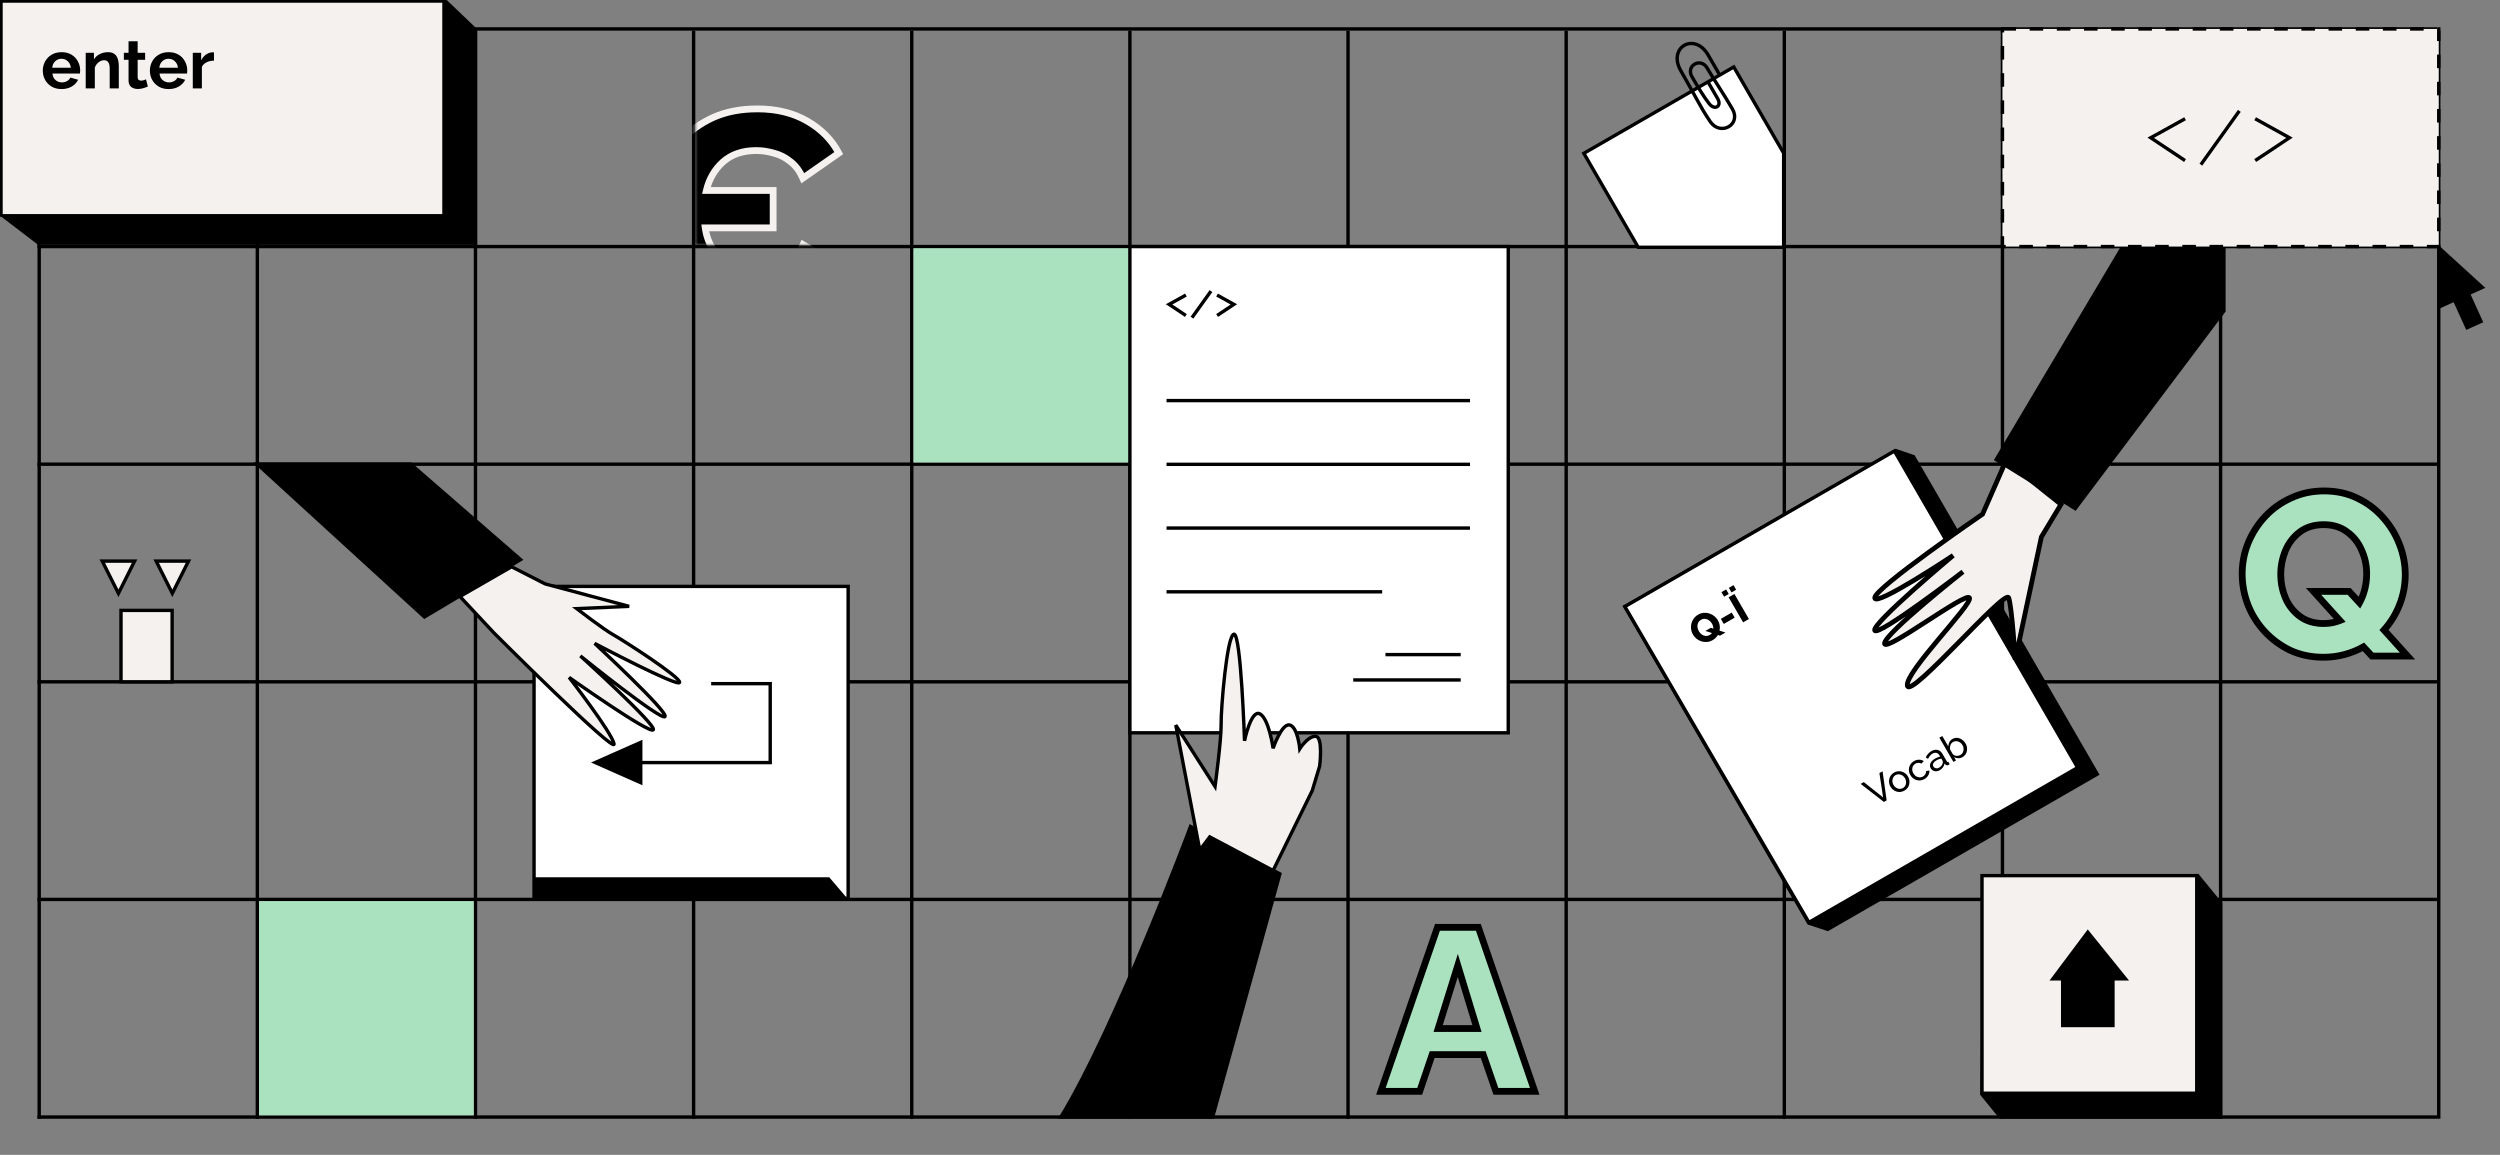 <svg width="736" height="340" viewBox="0 0 736 340" fill="none" xmlns="http://www.w3.org/2000/svg">
<rect x="0" y="0" width="736" height="340" fill="#808080" stroke="none"/>
<line x1="11.038" y1="328.857" x2="717.463" y2="328.857" stroke="black"/>
<line x1="11.538" y1="9.021" x2="11.538" y2="329.358" stroke="black"/>
<line x1="396.861" y1="9.021" x2="396.861" y2="329.358" stroke="black"/>
<line x1="11.038" y1="264.79" x2="717.463" y2="264.79" stroke="black"/>
<line x1="75.758" y1="9.021" x2="75.758" y2="329.358" stroke="black"/>
<line x1="461.082" y1="9.021" x2="461.082" y2="329.358" stroke="black"/>
<line x1="11.038" y1="200.724" x2="717.463" y2="200.724" stroke="black"/>
<line x1="139.979" y1="9.021" x2="139.979" y2="329.358" stroke="black"/>
<line x1="525.302" y1="9.021" x2="525.302" y2="329.358" stroke="black"/>
<line x1="11.038" y1="136.656" x2="717.463" y2="136.656" stroke="black"/>
<line x1="204.199" y1="9.021" x2="204.199" y2="329.358" stroke="black"/>
<line x1="589.522" y1="9.021" x2="589.522" y2="329.358" stroke="black"/>
<line x1="11.038" y1="72.589" x2="717.463" y2="72.589" stroke="black"/>
<line x1="268.42" y1="9.021" x2="268.42" y2="329.358" stroke="black"/>
<line x1="653.743" y1="9.021" x2="653.743" y2="329.358" stroke="black"/>
<line x1="11.038" y1="8.521" x2="717.463" y2="8.521" stroke="black"/>
<line x1="332.641" y1="9.021" x2="332.641" y2="329.358" stroke="black"/>
<line x1="717.963" y1="9.021" x2="717.963" y2="329.358" stroke="black"/>
<mask id="mask0_1370_4461" style="mask-type:alpha" maskUnits="userSpaceOnUse" x="204" y="28" width="65" height="45">
<rect x="204.703" y="28.041" width="64.221" height="44.046" fill="#C4C4C4"/>
</mask>
<g mask="url(#mask0_1370_4461)">
<path d="M222.49 92.537C217.954 92.537 213.866 91.697 210.226 90.017C206.642 88.281 203.534 85.957 200.902 83.045C198.326 80.077 196.338 76.773 194.938 73.133C193.594 69.437 192.922 65.629 192.922 61.709C192.922 58.013 193.566 54.401 194.854 50.873C196.142 47.345 198.046 44.181 200.566 41.381C203.142 38.525 206.278 36.257 209.974 34.577C213.726 32.897 218.066 32.057 222.994 32.057C228.65 32.057 233.55 33.261 237.694 35.669C241.838 38.077 244.918 41.213 246.934 45.077L236.35 52.469C235.454 50.397 234.25 48.773 232.738 47.597C231.226 46.365 229.574 45.525 227.782 45.077C226.046 44.573 224.338 44.321 222.658 44.321C218.626 44.321 215.35 45.441 212.83 47.681C210.366 49.921 208.742 52.721 207.958 56.081H227.614V67.085H207.622C207.958 69.605 208.826 71.873 210.226 73.889C211.682 75.849 213.474 77.417 215.602 78.593C217.786 79.713 220.194 80.273 222.826 80.273C224.506 80.273 226.242 80.021 228.034 79.517C229.826 78.957 231.45 78.061 232.906 76.829C234.418 75.597 235.594 74.001 236.434 72.041L247.69 78.677C246.458 81.645 244.498 84.165 241.81 86.237C239.122 88.253 236.042 89.821 232.57 90.941C229.154 92.005 225.794 92.537 222.49 92.537Z" fill="black"/>
<path d="M210.226 90.017L209.79 90.917L209.799 90.921L209.807 90.925L210.226 90.017ZM200.902 83.045L200.147 83.7L200.154 83.708L200.16 83.716L200.902 83.045ZM194.938 73.133L193.999 73.475L194.002 73.483L194.005 73.492L194.938 73.133ZM194.854 50.873L195.794 51.216L194.854 50.873ZM200.566 41.381L199.824 40.711L199.823 40.712L200.566 41.381ZM209.974 34.577L209.566 33.664L209.56 33.667L209.974 34.577ZM237.694 35.669L237.192 36.534V36.534L237.694 35.669ZM246.934 45.077L247.507 45.897L248.227 45.394L247.821 44.614L246.934 45.077ZM236.35 52.469L235.432 52.866L235.919 53.99L236.923 53.289L236.35 52.469ZM232.738 47.597L232.107 48.372L232.115 48.379L232.124 48.386L232.738 47.597ZM227.782 45.077L227.503 46.037L227.522 46.042L227.54 46.047L227.782 45.077ZM212.83 47.681L212.166 46.934L212.158 46.941L212.83 47.681ZM207.958 56.081L206.984 55.854L206.698 57.081H207.958V56.081ZM227.614 56.081H228.614V55.081H227.614V56.081ZM227.614 67.085V68.085H228.614V67.085H227.614ZM207.622 67.085V66.085H206.48L206.631 67.217L207.622 67.085ZM210.226 73.889L209.405 74.459L209.414 74.472L209.424 74.485L210.226 73.889ZM215.602 78.593L215.119 79.468L215.132 79.476L215.146 79.483L215.602 78.593ZM228.034 79.517L228.305 80.48L228.319 80.476L228.333 80.471L228.034 79.517ZM232.906 76.829L232.275 76.054L232.267 76.06L232.26 76.066L232.906 76.829ZM236.434 72.041L236.942 71.18L235.963 70.602L235.515 71.647L236.434 72.041ZM247.69 78.677L248.614 79.06L248.947 78.257L248.198 77.816L247.69 78.677ZM241.81 86.237L242.41 87.037L242.421 87.029L241.81 86.237ZM232.57 90.941L232.868 91.896L232.877 91.893L232.57 90.941ZM222.49 91.537C218.08 91.537 214.138 90.721 210.645 89.109L209.807 90.925C213.595 92.673 217.829 93.537 222.49 93.537V91.537ZM210.662 89.117C207.192 87.436 204.189 85.19 201.644 82.374L200.16 83.716C202.88 86.724 206.092 89.126 209.79 90.917L210.662 89.117ZM201.658 82.389C199.157 79.508 197.23 76.305 195.872 72.774L194.005 73.492C195.447 77.241 197.496 80.645 200.147 83.7L201.658 82.389ZM195.878 72.791C194.574 69.204 193.922 65.512 193.922 61.709H191.922C191.922 65.746 192.615 69.669 193.999 73.475L195.878 72.791ZM193.922 61.709C193.922 58.132 194.545 54.636 195.794 51.216L193.915 50.53C192.587 54.166 191.922 57.894 191.922 61.709H193.922ZM195.794 51.216C197.038 47.809 198.875 44.755 201.31 42.05L199.823 40.712C197.218 43.607 195.247 46.881 193.915 50.53L195.794 51.216ZM201.309 42.051C203.788 39.302 206.81 37.114 210.388 35.487L209.56 33.667C205.747 35.4 202.497 37.748 199.824 40.711L201.309 42.051ZM210.383 35.49C213.983 33.877 218.18 33.057 222.994 33.057V31.057C217.953 31.057 213.469 31.916 209.566 33.664L210.383 35.49ZM222.994 33.057C228.506 33.057 233.226 34.229 237.192 36.534L238.197 34.804C233.875 32.293 228.795 31.057 222.994 31.057V33.057ZM237.192 36.534C241.189 38.856 244.128 41.86 246.048 45.539L247.821 44.614C245.709 40.566 242.487 37.297 238.197 34.804L237.192 36.534ZM246.362 44.257L235.778 51.649L236.923 53.289L247.507 45.897L246.362 44.257ZM237.268 52.072C236.317 49.873 235.019 48.104 233.352 46.808L232.124 48.386C233.482 49.442 234.591 50.92 235.432 52.866L237.268 52.072ZM233.37 46.822C231.751 45.502 229.967 44.592 228.025 44.107L227.54 46.047C229.181 46.458 230.702 47.228 232.107 48.372L233.37 46.822ZM228.061 44.117C226.241 43.588 224.44 43.321 222.658 43.321V45.321C224.237 45.321 225.851 45.558 227.503 46.037L228.061 44.117ZM222.658 43.321C218.432 43.321 214.904 44.5 212.166 46.934L213.495 48.428C215.797 46.382 218.821 45.321 222.658 45.321V43.321ZM212.158 46.941C209.538 49.323 207.813 52.304 206.984 55.854L208.932 56.308C209.672 53.138 211.195 50.519 213.503 48.421L212.158 46.941ZM207.958 57.081H227.614V55.081H207.958V57.081ZM226.614 56.081V67.085H228.614V56.081H226.614ZM227.614 66.085H207.622V68.085H227.614V66.085ZM206.631 67.217C206.987 69.889 207.911 72.308 209.405 74.459L211.048 73.319C209.742 71.438 208.929 69.321 208.614 66.953L206.631 67.217ZM209.424 74.485C210.964 76.559 212.865 78.223 215.119 79.468L216.086 77.718C214.084 76.611 212.4 75.138 211.029 73.293L209.424 74.485ZM215.146 79.483C217.481 80.68 220.047 81.273 222.826 81.273V79.273C220.341 79.273 218.091 78.746 216.059 77.703L215.146 79.483ZM222.826 81.273C224.607 81.273 226.434 81.006 228.305 80.48L227.764 78.554C226.05 79.036 224.405 79.273 222.826 79.273V81.273ZM228.333 80.471C230.254 79.871 231.996 78.909 233.552 77.592L232.26 76.066C230.905 77.213 229.398 78.043 227.736 78.562L228.333 80.471ZM233.538 77.604C235.187 76.261 236.456 74.529 237.353 72.435L235.515 71.647C234.733 73.473 233.65 74.933 232.275 76.054L233.538 77.604ZM235.926 72.902L247.182 79.538L248.198 77.816L236.942 71.18L235.926 72.902ZM246.767 78.294C245.605 81.091 243.758 83.473 241.2 85.445L242.421 87.029C245.239 84.857 247.311 82.199 248.614 79.06L246.767 78.294ZM241.21 85.437C238.618 87.381 235.639 88.9 232.263 89.989L232.877 91.893C236.446 90.742 239.626 89.125 242.41 87.037L241.21 85.437ZM232.273 89.986C228.945 91.023 225.685 91.537 222.49 91.537V93.537C225.903 93.537 229.363 92.987 232.868 91.896L232.273 89.986Z" fill="#F4F1EF"/>
</g>
<path d="M583.503 322.175L588.939 328.858L653.746 328.858L653.746 266.041L646.988 257.785L584.208 258.634L583.503 322.175Z" fill="black" stroke="black"/>
<rect x="0.5" y="0.5" width="64.068" height="63.221" transform="matrix(3.47593e-08 1 1 -5.49691e-08 583.001 257.282)" fill="#F4F1EF" stroke="black"/>
<path d="M625.748 288.172H622.049V301.9H607.252V288.172H604.375L614.65 274.443L625.748 288.172Z" fill="black" stroke="black"/>
<path d="M0.402 63.313L11.373 71.69L140.085 71.69L140.085 8.752L131.357 0.399L1.794 1.253L0.402 63.313Z" fill="black" stroke="black" stroke-width="0.795"/>
<rect x="0.398" y="0.398" width="63.017" height="130.205" transform="matrix(6.84449e-08 1 1 -2.79157e-08 1.10993e-08 -2.72137e-08)" fill="#F4F1EF" stroke="black" stroke-width="0.795"/>
<rect x="157.224" y="172.637" width="92.471" height="91.867" fill="white" stroke="black"/>
<path d="M157.257 258.274L244.136 258.274L249.681 264.782L157.257 264.782L157.257 258.274Z" fill="black"/>
<path d="M209.368 201.27L226.751 201.27L226.751 224.504L179.431 224.504" stroke="black"/>
<path d="M174.002 224.487L189.129 217.785L189.129 231.189L174.002 224.487Z" fill="black"/>
<path d="M153.252 164.747L120.915 136.656L75.76 136.656L124.95 181.629L153.252 164.747Z" fill="black" stroke="black"/>
<path d="M180.771 218.984C181.467 222.375 145.382 186.29 145.382 186.29L135.401 175.61L150.602 166.854L160.49 171.901L185.217 178.511L169.776 179.19C169.776 179.19 177.763 185.331 180.56 186.88C183.356 188.429 200.483 199.416 200.081 200.911C199.68 202.406 175.06 189.416 175.06 189.416C175.06 189.416 196.922 209.681 195.772 210.976C194.621 212.271 170.858 193.1 170.858 193.1C170.858 193.1 193.47 213.565 192.319 214.86C191.168 216.155 167.553 199.427 167.553 199.427C167.553 199.427 180.076 215.593 180.771 218.984Z" fill="#F4F1EF" stroke="black"/>
<rect x="332.641" y="72.588" width="111.386" height="143.151" fill="white" stroke="black"/>
<path d="M350.492 243.316C350.492 243.316 328.559 302.236 312.322 328.858L356.998 328.858L376.794 257.282L350.492 243.316Z" fill="black" stroke="black"/>
<path d="M387.329 216.775C389.6 216.911 388.501 225.559 388.501 225.559L386.327 232.756L374.799 256.281L356.151 246.381L353.214 250.275L346.15 213.473L357.712 231.56C357.712 231.56 359.572 217.688 359.497 213.249C359.422 208.811 361.163 187.265 363.248 186.708C365.333 186.151 366.385 218.096 366.385 218.096C366.385 218.096 368.32 208.662 370.964 210.184C373.607 211.707 374.799 220.305 374.799 220.305C374.799 220.305 377.293 212.951 379.657 213.433C382.022 213.916 382.655 220.434 382.655 220.434C382.655 220.434 385.058 216.639 387.329 216.775Z" fill="#F4F1EF" stroke="black"/>
<path d="M558.114 132.878L563.195 134.607L617.143 227.825L538.055 273.377L532.635 271.57L478.64 178.65L558.114 132.878Z" fill="black" stroke="black" stroke-width="1.412"/>
<path d="M532.543 271.548L478.357 178.574L557.719 132.79L611.653 225.983L532.543 271.548Z" fill="white" stroke="black"/>
<path d="M548.704 230.245L554.384 234.759L553.296 227.601L554.227 227.065L555.425 235.633L554.622 236.095L547.774 230.781L548.704 230.245ZM560.665 232.745C560.155 233.038 559.635 233.177 559.104 233.162C558.575 233.136 558.088 232.986 557.643 232.712C557.193 232.432 556.833 232.057 556.561 231.588C556.286 231.112 556.141 230.613 556.126 230.091C556.114 229.559 556.231 229.062 556.476 228.599C556.725 228.125 557.1 227.744 557.603 227.454C558.112 227.161 558.631 227.027 559.159 227.053C559.69 227.069 560.181 227.217 560.63 227.497C561.082 227.767 561.446 228.14 561.721 228.616C561.993 229.085 562.135 229.586 562.147 230.118C562.162 230.64 562.048 231.135 561.806 231.605C561.561 232.068 561.18 232.448 560.665 232.745ZM557.448 231.09C557.652 231.442 557.912 231.718 558.228 231.919C558.551 232.115 558.888 232.225 559.241 232.248C559.59 232.264 559.921 232.182 560.234 232.002C560.548 231.821 560.783 231.573 560.939 231.257C561.102 230.937 561.176 230.59 561.16 230.217C561.147 229.833 561.038 229.466 560.834 229.114C560.631 228.762 560.368 228.487 560.045 228.291C559.729 228.09 559.391 227.98 559.032 227.961C558.679 227.938 558.346 228.017 558.033 228.198C557.719 228.378 557.486 228.63 557.334 228.952C557.177 229.268 557.104 229.615 557.113 229.992C557.129 230.366 557.241 230.731 557.448 231.09ZM566.555 229.352C566.046 229.645 565.526 229.784 564.995 229.769C564.46 229.746 563.964 229.597 563.508 229.321C563.053 229.044 562.687 228.668 562.411 228.192C562.132 227.71 561.985 227.208 561.97 226.686C561.956 226.164 562.076 225.673 562.332 225.213C562.584 224.746 562.968 224.364 563.484 224.067C563.986 223.778 564.49 223.64 564.994 223.654C565.501 223.657 565.955 223.795 566.357 224.068L565.667 224.817C565.397 224.651 565.107 224.571 564.796 224.576C564.482 224.574 564.181 224.656 563.894 224.822C563.581 225.002 563.341 225.249 563.174 225.562C563.014 225.872 562.942 226.213 562.958 226.587C562.97 226.954 563.081 227.32 563.293 227.685C563.5 228.043 563.764 228.326 564.084 228.533C564.407 228.73 564.744 228.839 565.097 228.862C565.456 228.881 565.792 228.801 566.106 228.62C566.308 228.504 566.48 228.357 566.621 228.18C566.769 227.999 566.877 227.811 566.947 227.614C567.019 227.408 567.039 227.218 567.008 227.044L567.997 226.813C568.062 227.272 567.966 227.736 567.707 228.206C567.455 228.673 567.071 229.055 566.555 229.352ZM568.403 226.189C568.214 225.863 568.143 225.53 568.19 225.19C568.24 224.84 568.39 224.505 568.641 224.187C568.892 223.869 569.233 223.585 569.663 223.337C569.892 223.206 570.145 223.086 570.422 222.979C570.695 222.865 570.951 222.787 571.188 222.746L570.973 222.374C570.747 221.983 570.452 221.744 570.089 221.658C569.722 221.565 569.323 221.643 568.892 221.891C568.611 222.053 568.37 222.261 568.17 222.516C567.972 222.76 567.784 223.059 567.606 223.414L566.942 222.988C567.143 222.568 567.377 222.207 567.646 221.904C567.911 221.595 568.223 221.337 568.582 221.13C569.235 220.754 569.856 220.64 570.446 220.787C571.032 220.928 571.512 221.321 571.886 221.966L573.137 224.127C573.253 224.329 573.405 224.381 573.592 224.282L573.977 224.947C573.899 225.009 573.83 225.062 573.768 225.106C573.713 225.147 573.666 225.178 573.627 225.201C573.425 225.317 573.239 225.35 573.071 225.3C572.909 225.245 572.785 225.16 572.701 225.043L572.494 224.732C572.438 225.147 572.276 225.536 572.008 225.899C571.739 226.262 571.429 226.545 571.076 226.748C570.737 226.944 570.394 227.05 570.047 227.067C569.696 227.078 569.378 227.009 569.092 226.861C568.802 226.706 568.572 226.482 568.403 226.189ZM571.941 224.633C571.967 224.497 571.976 224.37 571.969 224.252C571.958 224.128 571.933 224.034 571.896 223.968L571.528 223.333C571.016 223.41 570.538 223.577 570.094 223.833C569.656 224.085 569.352 224.377 569.179 224.711C569.01 225.035 569.012 225.347 569.185 225.647C569.28 225.81 569.415 225.945 569.59 226.053C569.768 226.15 569.97 226.199 570.197 226.199C570.43 226.195 570.673 226.12 570.928 225.973C571.196 225.819 571.42 225.62 571.601 225.377C571.778 225.127 571.892 224.879 571.941 224.633ZM577.761 222.898C577.363 223.127 576.944 223.238 576.504 223.231C576.065 223.223 575.66 223.117 575.289 222.913L575.844 223.872L575.08 224.312L570.949 217.173L571.81 216.676L573.576 219.728C573.599 219.271 573.709 218.851 573.905 218.469C574.101 218.086 574.409 217.775 574.826 217.534C575.179 217.331 575.539 217.224 575.906 217.212C576.27 217.194 576.623 217.255 576.966 217.397C577.312 217.528 577.63 217.723 577.919 217.983C578.211 218.232 578.457 218.529 578.657 218.874C578.932 219.35 579.079 219.852 579.098 220.381C579.119 220.899 579.017 221.384 578.791 221.835C578.561 222.281 578.218 222.635 577.761 222.898ZM577.115 222.279C577.461 222.08 577.714 221.817 577.873 221.49C578.029 221.157 578.098 220.804 578.083 220.431C578.067 220.058 577.964 219.708 577.776 219.382C577.583 219.049 577.33 218.778 577.017 218.567C576.71 218.353 576.378 218.231 576.022 218.201C575.668 218.162 575.325 218.238 574.992 218.429C574.627 218.64 574.368 218.945 574.217 219.346C574.072 219.742 574.019 220.146 574.057 220.559L574.912 222.036C575.082 222.224 575.3 222.36 575.565 222.442C575.833 222.514 576.106 222.534 576.384 222.504C576.669 222.471 576.913 222.395 577.115 222.279Z" fill="black"/>
<path d="M504.222 188.446C503.674 188.761 503.115 188.945 502.544 188.997C501.976 189.038 501.427 188.975 500.897 188.81C500.367 188.644 499.887 188.39 499.457 188.047C499.023 187.696 498.668 187.282 498.392 186.805C498.111 186.32 497.933 185.804 497.857 185.257C497.783 184.699 497.809 184.154 497.935 183.62C498.063 183.075 498.295 182.572 498.629 182.112C498.959 181.645 499.391 181.257 499.925 180.95C500.473 180.634 501.031 180.456 501.599 180.415C502.173 180.371 502.724 180.436 503.252 180.613C503.786 180.785 504.27 181.046 504.704 181.397C505.133 181.74 505.482 182.144 505.751 182.607C506.019 183.071 506.195 183.566 506.277 184.091C506.359 184.616 506.346 185.136 506.237 185.651L507.977 186.214L506.375 187.136L505.75 186.942C505.578 187.235 505.363 187.511 505.106 187.77C504.849 188.029 504.554 188.254 504.222 188.446ZM503.355 186.924C503.618 186.772 503.835 186.587 504.004 186.369L502.062 185.743L503.663 184.821L504.425 185.06C504.421 184.814 504.383 184.563 504.31 184.31C504.233 184.049 504.129 183.805 503.996 183.576C503.776 183.196 503.493 182.883 503.149 182.638C502.807 182.383 502.43 182.235 502.019 182.195C501.61 182.144 501.198 182.239 500.782 182.478C500.352 182.726 500.056 183.044 499.893 183.433C499.733 183.812 499.68 184.216 499.735 184.646C499.793 185.065 499.928 185.458 500.14 185.825C500.361 186.206 500.642 186.524 500.984 186.78C501.322 187.028 501.698 187.176 502.114 187.223C502.525 187.263 502.939 187.163 503.355 186.924ZM507.482 183.687L506.617 182.192L509.819 180.347L510.685 181.843L507.482 183.687ZM513.174 183.22L508.906 175.846L510.612 174.864L514.879 182.238L513.174 183.22ZM507.566 175.663L506.791 174.323L508.163 173.532L508.939 174.872L507.566 175.663ZM509.75 174.405L508.974 173.065L510.347 172.275L511.122 173.614L509.75 174.405Z" fill="black"/>
<path d="M551.922 176C551.922 173.12 583.667 151.363 583.667 151.363L590.4 136.009L597.134 140.807L606.753 148.484L600.982 158.081L593.286 194.233C593.286 194.233 592.324 178.879 591.362 176C590.4 173.121 562.504 205.749 561.542 201.91C560.58 198.072 580.781 177.919 579.819 176C578.857 174.08 554.808 192.313 554.808 189.435C554.808 186.556 577.895 168.323 577.895 168.323C577.895 168.323 552.884 187.516 551.922 185.596C550.96 183.677 575.009 163.524 575.009 163.524C575.009 163.524 551.922 178.879 551.922 176Z" fill="#F4F1EF" stroke="black" stroke-width="1.412"/>
<path d="M586.985 135.476L611.062 150.4L655.22 91.708V71.317H625.116L586.985 135.476Z" fill="black"/>
<path d="M466.282 45.137L510.421 19.714L525.105 45.087L525.105 72.802L498.409 72.802L482.293 72.802L466.282 45.137Z" fill="white" stroke="black"/>
<path d="M502.669 23.835C502.669 23.835 504.341 26.724 505.67 29.02C506.999 31.316 504.803 32.644 503.141 30.477C501.479 28.309 500.03 25.899 498.118 22.594C496.205 19.29 500.716 16.805 502.579 20.025C504.442 23.244 507.357 27.483 510.029 32.101C512.702 36.719 506.474 40.147 503.525 35.847C500.576 31.548 498.852 27.773 494.846 20.85C490.84 13.928 498.887 9.293 502.893 16.215C506.899 23.138 505.811 21.257 505.811 21.257" stroke="black"/>
<path d="M718.509 90.156L718.155 73.089L730.788 84.604L726.695 86.455L730.405 94.621L726.312 96.472L722.602 88.305L718.509 90.156Z" fill="black" stroke="black"/>
<rect x="589.522" y="8.52" width="128.444" height="64.068" fill="#F4F1EF" stroke="black" stroke-dasharray="4 4"/>
<path d="M684.032 193.494C680.45 193.494 677.186 192.814 674.24 191.454C671.338 190.049 668.822 188.19 666.692 185.878C664.561 183.566 662.929 180.959 661.796 178.058C660.662 175.111 660.096 172.074 660.096 168.946C660.096 165.773 660.685 162.735 661.864 159.834C663.088 156.887 664.765 154.281 666.896 152.014C669.072 149.702 671.633 147.889 674.58 146.574C677.526 145.214 680.745 144.534 684.236 144.534C687.817 144.534 691.058 145.237 693.96 146.642C696.906 148.047 699.422 149.929 701.508 152.286C703.638 154.643 705.27 157.295 706.404 160.242C707.537 163.143 708.104 166.113 708.104 169.15C708.104 172.187 707.56 175.111 706.472 177.922C705.384 180.733 703.842 183.249 701.848 185.47L708.784 193.154H698.312L695.796 190.434C694.118 191.386 692.282 192.134 690.288 192.678C688.293 193.222 686.208 193.494 684.032 193.494ZM684.1 183.566C685.822 183.566 687.409 183.271 688.86 182.682L681.108 174.114H691.58L694.64 177.446C695.32 176.222 695.841 174.885 696.204 173.434C696.566 171.938 696.748 170.442 696.748 168.946C696.748 166.453 696.249 164.118 695.252 161.942C694.3 159.721 692.872 157.93 690.968 156.57C689.109 155.165 686.82 154.462 684.1 154.462C681.289 154.462 678.932 155.187 677.028 156.638C675.169 158.043 673.764 159.879 672.812 162.146C671.905 164.367 671.452 166.679 671.452 169.082C671.452 171.575 671.928 173.933 672.88 176.154C673.832 178.33 675.26 180.121 677.164 181.526C679.068 182.886 681.38 183.566 684.1 183.566Z" fill="#AAE2BF"/>
<path d="M674.24 191.454L673.804 192.354L673.812 192.358L673.821 192.362L674.24 191.454ZM666.692 185.878L667.427 185.2L666.692 185.878ZM661.796 178.058L660.862 178.417L660.864 178.422L661.796 178.058ZM661.864 159.834L660.94 159.45L660.937 159.458L661.864 159.834ZM666.896 152.014L666.168 151.329L666.167 151.329L666.896 152.014ZM674.58 146.574L674.987 147.487L674.999 147.482L674.58 146.574ZM693.96 146.642L693.524 147.542L693.529 147.545L693.96 146.642ZM701.508 152.286L700.759 152.949L700.766 152.957L701.508 152.286ZM706.404 160.242L705.47 160.601L705.472 160.606L706.404 160.242ZM706.472 177.922L705.539 177.561L706.472 177.922ZM701.848 185.47L701.104 184.802L700.502 185.472L701.105 186.14L701.848 185.47ZM708.784 193.154V194.154H711.034L709.526 192.484L708.784 193.154ZM698.312 193.154L697.578 193.833L697.875 194.154H698.312V193.154ZM695.796 190.434L696.53 189.755L695.992 189.173L695.302 189.564L695.796 190.434ZM690.288 192.678L690.025 191.713L690.288 192.678ZM688.86 182.682L689.236 183.609L690.56 183.071L689.601 182.011L688.86 182.682ZM681.108 174.114V173.114H678.854L680.366 174.785L681.108 174.114ZM691.58 174.114L692.316 173.438L692.019 173.114H691.58V174.114ZM694.64 177.446L693.903 178.122L694.841 179.143L695.514 177.932L694.64 177.446ZM696.204 173.434L697.174 173.677L697.176 173.67L696.204 173.434ZM695.252 161.942L694.333 162.336L694.338 162.347L694.343 162.359L695.252 161.942ZM690.968 156.57L690.365 157.368L690.375 157.376L690.387 157.384L690.968 156.57ZM677.028 156.638L677.631 157.436L677.634 157.433L677.028 156.638ZM672.812 162.146L671.89 161.759L671.886 161.768L672.812 162.146ZM672.88 176.154L671.961 176.548L671.964 176.555L672.88 176.154ZM677.164 181.526L676.57 182.331L676.576 182.335L676.583 182.34L677.164 181.526ZM684.032 192.494C680.58 192.494 677.461 191.839 674.659 190.546L673.821 192.362C676.912 193.789 680.321 194.494 684.032 194.494V192.494ZM674.676 190.554C671.884 189.202 669.471 187.418 667.427 185.2L665.956 186.556C668.174 188.962 670.793 190.895 673.804 192.354L674.676 190.554ZM667.427 185.2C665.38 182.979 663.815 180.479 662.727 177.694L660.864 178.422C662.043 181.44 663.742 184.153 665.956 186.556L667.427 185.2ZM662.729 177.699C661.639 174.866 661.096 171.95 661.096 168.946H659.096C659.096 172.198 659.685 175.357 660.862 178.417L662.729 177.699ZM661.096 168.946C661.096 165.9 661.661 162.991 662.79 160.21L660.937 159.458C659.709 162.48 659.096 165.645 659.096 168.946H661.096ZM662.787 160.218C663.966 157.379 665.578 154.875 667.624 152.699L666.167 151.329C663.952 153.686 662.209 156.395 660.94 159.45L662.787 160.218ZM667.624 152.699C669.708 150.485 672.159 148.749 674.987 147.487L674.172 145.661C671.107 147.029 668.436 148.919 666.168 151.329L667.624 152.699ZM674.999 147.482C677.804 146.187 680.879 145.534 684.236 145.534V143.534C680.612 143.534 677.248 144.241 674.161 145.666L674.999 147.482ZM684.236 145.534C687.683 145.534 690.773 146.21 693.524 147.542L694.396 145.742C691.344 144.264 687.951 143.534 684.236 143.534V145.534ZM693.529 147.545C696.359 148.894 698.766 150.696 700.759 152.949L702.257 151.623C700.079 149.162 697.454 147.2 694.39 145.739L693.529 147.545ZM700.766 152.957C702.815 155.223 704.382 157.77 705.47 160.601L707.337 159.883C706.159 156.821 704.462 154.063 702.25 151.616L700.766 152.957ZM705.472 160.606C706.562 163.394 707.104 166.24 707.104 169.15H709.104C709.104 165.985 708.513 162.892 707.335 159.878L705.472 160.606ZM707.104 169.15C707.104 172.065 706.582 174.866 705.539 177.561L707.404 178.283C708.537 175.356 709.104 172.31 709.104 169.15H707.104ZM705.539 177.561C704.494 180.26 703.017 182.672 701.104 184.802L702.592 186.138C704.668 183.826 706.273 181.206 707.404 178.283L705.539 177.561ZM701.105 186.14L708.041 193.824L709.526 192.484L702.59 184.8L701.105 186.14ZM708.784 192.154H698.312V194.154H708.784V192.154ZM699.046 192.475L696.53 189.755L695.062 191.113L697.578 193.833L699.046 192.475ZM695.302 189.564C693.702 190.472 691.945 191.19 690.025 191.713L690.551 193.643C692.62 193.078 694.534 192.3 696.289 191.304L695.302 189.564ZM690.025 191.713C688.12 192.233 686.124 192.494 684.032 192.494V194.494C686.292 194.494 688.466 194.211 690.551 193.643L690.025 191.713ZM684.1 184.566C685.938 184.566 687.654 184.251 689.236 183.609L688.483 181.756C687.164 182.292 685.706 182.566 684.1 182.566V184.566ZM689.601 182.011L681.849 173.443L680.366 174.785L688.118 183.353L689.601 182.011ZM681.108 175.114H691.58V173.114H681.108V175.114ZM690.843 174.79L693.903 178.122L695.376 176.77L692.316 173.438L690.843 174.79ZM695.514 177.932C696.239 176.626 696.791 175.206 697.174 173.677L695.234 173.192C694.891 174.563 694.4 175.818 693.766 176.96L695.514 177.932ZM697.176 173.67C697.556 172.099 697.748 170.524 697.748 168.946H695.748C695.748 170.36 695.576 171.777 695.232 173.198L697.176 173.67ZM697.748 168.946C697.748 166.315 697.221 163.838 696.161 161.525L694.343 162.359C695.278 164.399 695.748 166.59 695.748 168.946H697.748ZM696.171 161.548C695.149 159.164 693.607 157.226 691.549 155.756L690.387 157.384C692.137 158.634 693.45 160.277 694.333 162.336L696.171 161.548ZM691.571 155.772C689.511 154.215 687 153.462 684.1 153.462V155.462C686.64 155.462 688.708 156.115 690.365 157.368L691.571 155.772ZM684.1 153.462C681.11 153.462 678.529 154.237 676.422 155.843L677.634 157.433C679.335 156.138 681.468 155.462 684.1 155.462V153.462ZM676.425 155.84C674.418 157.358 672.906 159.339 671.89 161.759L673.734 162.533C674.621 160.42 675.921 158.729 677.631 157.436L676.425 155.84ZM671.886 161.768C670.93 164.11 670.452 166.55 670.452 169.082H672.452C672.452 166.809 672.88 164.625 673.738 162.524L671.886 161.768ZM670.452 169.082C670.452 171.706 670.954 174.198 671.961 176.548L673.799 175.76C672.902 173.667 672.452 171.444 672.452 169.082H670.452ZM671.964 176.555C672.986 178.891 674.524 180.821 676.57 182.331L677.758 180.721C675.995 179.421 674.678 177.769 673.796 175.753L671.964 176.555ZM676.583 182.34C678.683 183.84 681.206 184.566 684.1 184.566V182.566C681.553 182.566 679.453 181.932 677.745 180.712L676.583 182.34Z" fill="black"/>
<path d="M423.192 273.008H435.228L451.82 321.288H440.396L436.656 310.476H421.628L417.956 321.288H406.532L423.192 273.008ZM434.82 302.792L429.176 284.228L423.396 302.792H434.82Z" fill="#AAE2BF"/>
<path d="M423.192 273.008V272.008H422.479L422.246 272.682L423.192 273.008ZM435.228 273.008L436.173 272.683L435.941 272.008H435.228V273.008ZM451.82 321.288V322.288H453.221L452.765 320.963L451.82 321.288ZM440.396 321.288L439.45 321.615L439.683 322.288H440.396V321.288ZM436.656 310.476L437.601 310.149L437.368 309.476H436.656V310.476ZM421.628 310.476V309.476H420.911L420.681 310.155L421.628 310.476ZM417.956 321.288V322.288H418.672L418.902 321.61L417.956 321.288ZM406.532 321.288L405.586 320.962L405.129 322.288H406.532V321.288ZM434.82 302.792V303.792H436.169L435.776 302.501L434.82 302.792ZM429.176 284.228L430.132 283.937L429.187 280.828L428.221 283.931L429.176 284.228ZM423.396 302.792L422.441 302.495L422.037 303.792H423.396V302.792ZM423.192 274.008H435.228V272.008H423.192V274.008ZM434.282 273.333L450.874 321.613L452.765 320.963L436.173 272.683L434.282 273.333ZM451.82 320.288H440.396V322.288H451.82V320.288ZM441.341 320.961L437.601 310.149L435.71 310.803L439.45 321.615L441.341 320.961ZM436.656 309.476H421.628V311.476H436.656V309.476ZM420.681 310.155L417.009 320.967L418.902 321.61L422.574 310.798L420.681 310.155ZM417.956 320.288H406.532V322.288H417.956V320.288ZM407.477 321.615L424.137 273.335L422.246 272.682L405.586 320.962L407.477 321.615ZM435.776 302.501L430.132 283.937L428.219 284.519L433.863 303.083L435.776 302.501ZM428.221 283.931L422.441 302.495L424.35 303.09L430.13 284.526L428.221 283.931ZM423.396 303.792H434.82V301.792H423.396V303.792Z" fill="black"/>
<rect x="268.924" y="73.089" width="63.217" height="63.066" fill="#AAE2BF"/>
<rect x="76.262" y="265.291" width="63.217" height="63.066" fill="#AAE2BF"/>
<path d="M18.121 26.221C16.988 26.221 16.008 25.975 15.181 25.481C14.368 24.988 13.734 24.335 13.281 23.521C12.828 22.695 12.601 21.801 12.601 20.841C12.601 19.855 12.821 18.948 13.261 18.121C13.714 17.281 14.354 16.615 15.181 16.121C16.008 15.615 16.994 15.361 18.141 15.361C19.288 15.361 20.268 15.615 21.081 16.121C21.894 16.615 22.514 17.275 22.941 18.101C23.381 18.915 23.601 19.795 23.601 20.741C23.601 21.088 23.581 21.388 23.541 21.641H15.441C15.508 22.455 15.808 23.095 16.341 23.561C16.888 24.028 17.514 24.261 18.221 24.261C18.754 24.261 19.254 24.135 19.721 23.881C20.201 23.615 20.528 23.268 20.701 22.841L23.001 23.481C22.614 24.281 21.994 24.941 21.141 25.461C20.288 25.968 19.281 26.221 18.121 26.221ZM15.381 19.941H20.861C20.781 19.155 20.481 18.521 19.961 18.041C19.454 17.548 18.834 17.301 18.101 17.301C17.381 17.301 16.761 17.548 16.241 18.041C15.734 18.521 15.448 19.155 15.381 19.941ZM34.974 26.021H32.294V20.141C32.294 19.301 32.147 18.688 31.854 18.301C31.56 17.915 31.154 17.721 30.634 17.721C30.274 17.721 29.907 17.815 29.534 18.001C29.174 18.188 28.847 18.448 28.554 18.781C28.26 19.101 28.047 19.475 27.914 19.901V26.021H25.234V15.541H27.654V17.481C28.04 16.828 28.6 16.315 29.334 15.941C30.067 15.555 30.894 15.361 31.814 15.361C32.467 15.361 33 15.481 33.414 15.721C33.827 15.948 34.147 16.261 34.374 16.661C34.6 17.048 34.754 17.488 34.834 17.981C34.927 18.475 34.974 18.975 34.974 19.481V26.021ZM43.525 25.481C43.165 25.641 42.719 25.801 42.185 25.961C41.665 26.121 41.125 26.201 40.565 26.201C40.072 26.201 39.619 26.115 39.205 25.941C38.792 25.768 38.459 25.495 38.205 25.121C37.965 24.735 37.845 24.235 37.845 23.621V17.601H36.465V15.541H37.845V12.141H40.525V15.541H42.725V17.601H40.525V22.721C40.525 23.081 40.619 23.341 40.805 23.501C41.005 23.661 41.245 23.741 41.525 23.741C41.805 23.741 42.079 23.695 42.345 23.601C42.612 23.508 42.825 23.428 42.985 23.361L43.525 25.481ZM49.645 26.221C48.511 26.221 47.531 25.975 46.705 25.481C45.891 24.988 45.258 24.335 44.804 23.521C44.351 22.695 44.124 21.801 44.124 20.841C44.124 19.855 44.344 18.948 44.785 18.121C45.238 17.281 45.878 16.615 46.705 16.121C47.531 15.615 48.518 15.361 49.664 15.361C50.811 15.361 51.791 15.615 52.605 16.121C53.418 16.615 54.038 17.275 54.465 18.101C54.904 18.915 55.124 19.795 55.124 20.741C55.124 21.088 55.105 21.388 55.065 21.641H46.965C47.031 22.455 47.331 23.095 47.864 23.561C48.411 24.028 49.038 24.261 49.745 24.261C50.278 24.261 50.778 24.135 51.245 23.881C51.724 23.615 52.051 23.268 52.224 22.841L54.525 23.481C54.138 24.281 53.518 24.941 52.664 25.461C51.811 25.968 50.804 26.221 49.645 26.221ZM46.904 19.941H52.385C52.304 19.155 52.005 18.521 51.484 18.041C50.978 17.548 50.358 17.301 49.624 17.301C48.904 17.301 48.285 17.548 47.764 18.041C47.258 18.521 46.971 19.155 46.904 19.941ZM62.997 17.861C62.184 17.861 61.457 18.021 60.817 18.341C60.177 18.648 59.717 19.095 59.437 19.681V26.021H56.757V15.541H59.217V17.781C59.577 17.061 60.044 16.495 60.617 16.081C61.204 15.668 61.817 15.441 62.457 15.401C62.737 15.401 62.917 15.408 62.997 15.421V17.861Z" fill="black"/>
<rect x="35.621" y="179.7" width="15.055" height="21.023" fill="#F4F1EF" stroke="black"/>
<path d="M34.864 174.684L30.104 165.186H39.625L34.864 174.684Z" fill="#F4F1EF" stroke="black"/>
<path d="M50.733 174.684L45.972 165.186H55.493L50.733 174.684Z" fill="#F4F1EF" stroke="black"/>
<rect x="343.424" y="117.434" width="89.347" height="1.001" fill="black"/>
<rect x="343.424" y="136.198" width="89.347" height="1.001" fill="black"/>
<rect x="343.424" y="154.964" width="89.347" height="1.001" fill="black"/>
<rect x="343.424" y="173.729" width="63.483" height="1.001" fill="black"/>
<rect x="398.391" y="199.68" width="31.638" height="1.001" fill="black"/>
<rect x="407.882" y="192.214" width="22.146" height="1.001" fill="black"/>
<path d="M348.698 87.103L344.183 89.605L348.698 92.608" stroke="black" stroke-linecap="square"/>
<path d="M358.733 87.103L363.248 89.605L358.733 92.608" stroke="black" stroke-linecap="square"/>
<path d="M356.224 86.103L351.207 93.11" stroke="black" stroke-linecap="square"/>
<path d="M642.85 35.192L633.174 40.555L642.85 46.99" stroke="black" stroke-linecap="square"/>
<path d="M664.352 35.192L674.028 40.555L664.352 46.99" stroke="black" stroke-linecap="square"/>
<path d="M658.976 33.047L648.225 48.063" stroke="black" stroke-linecap="square"/>
</svg>

